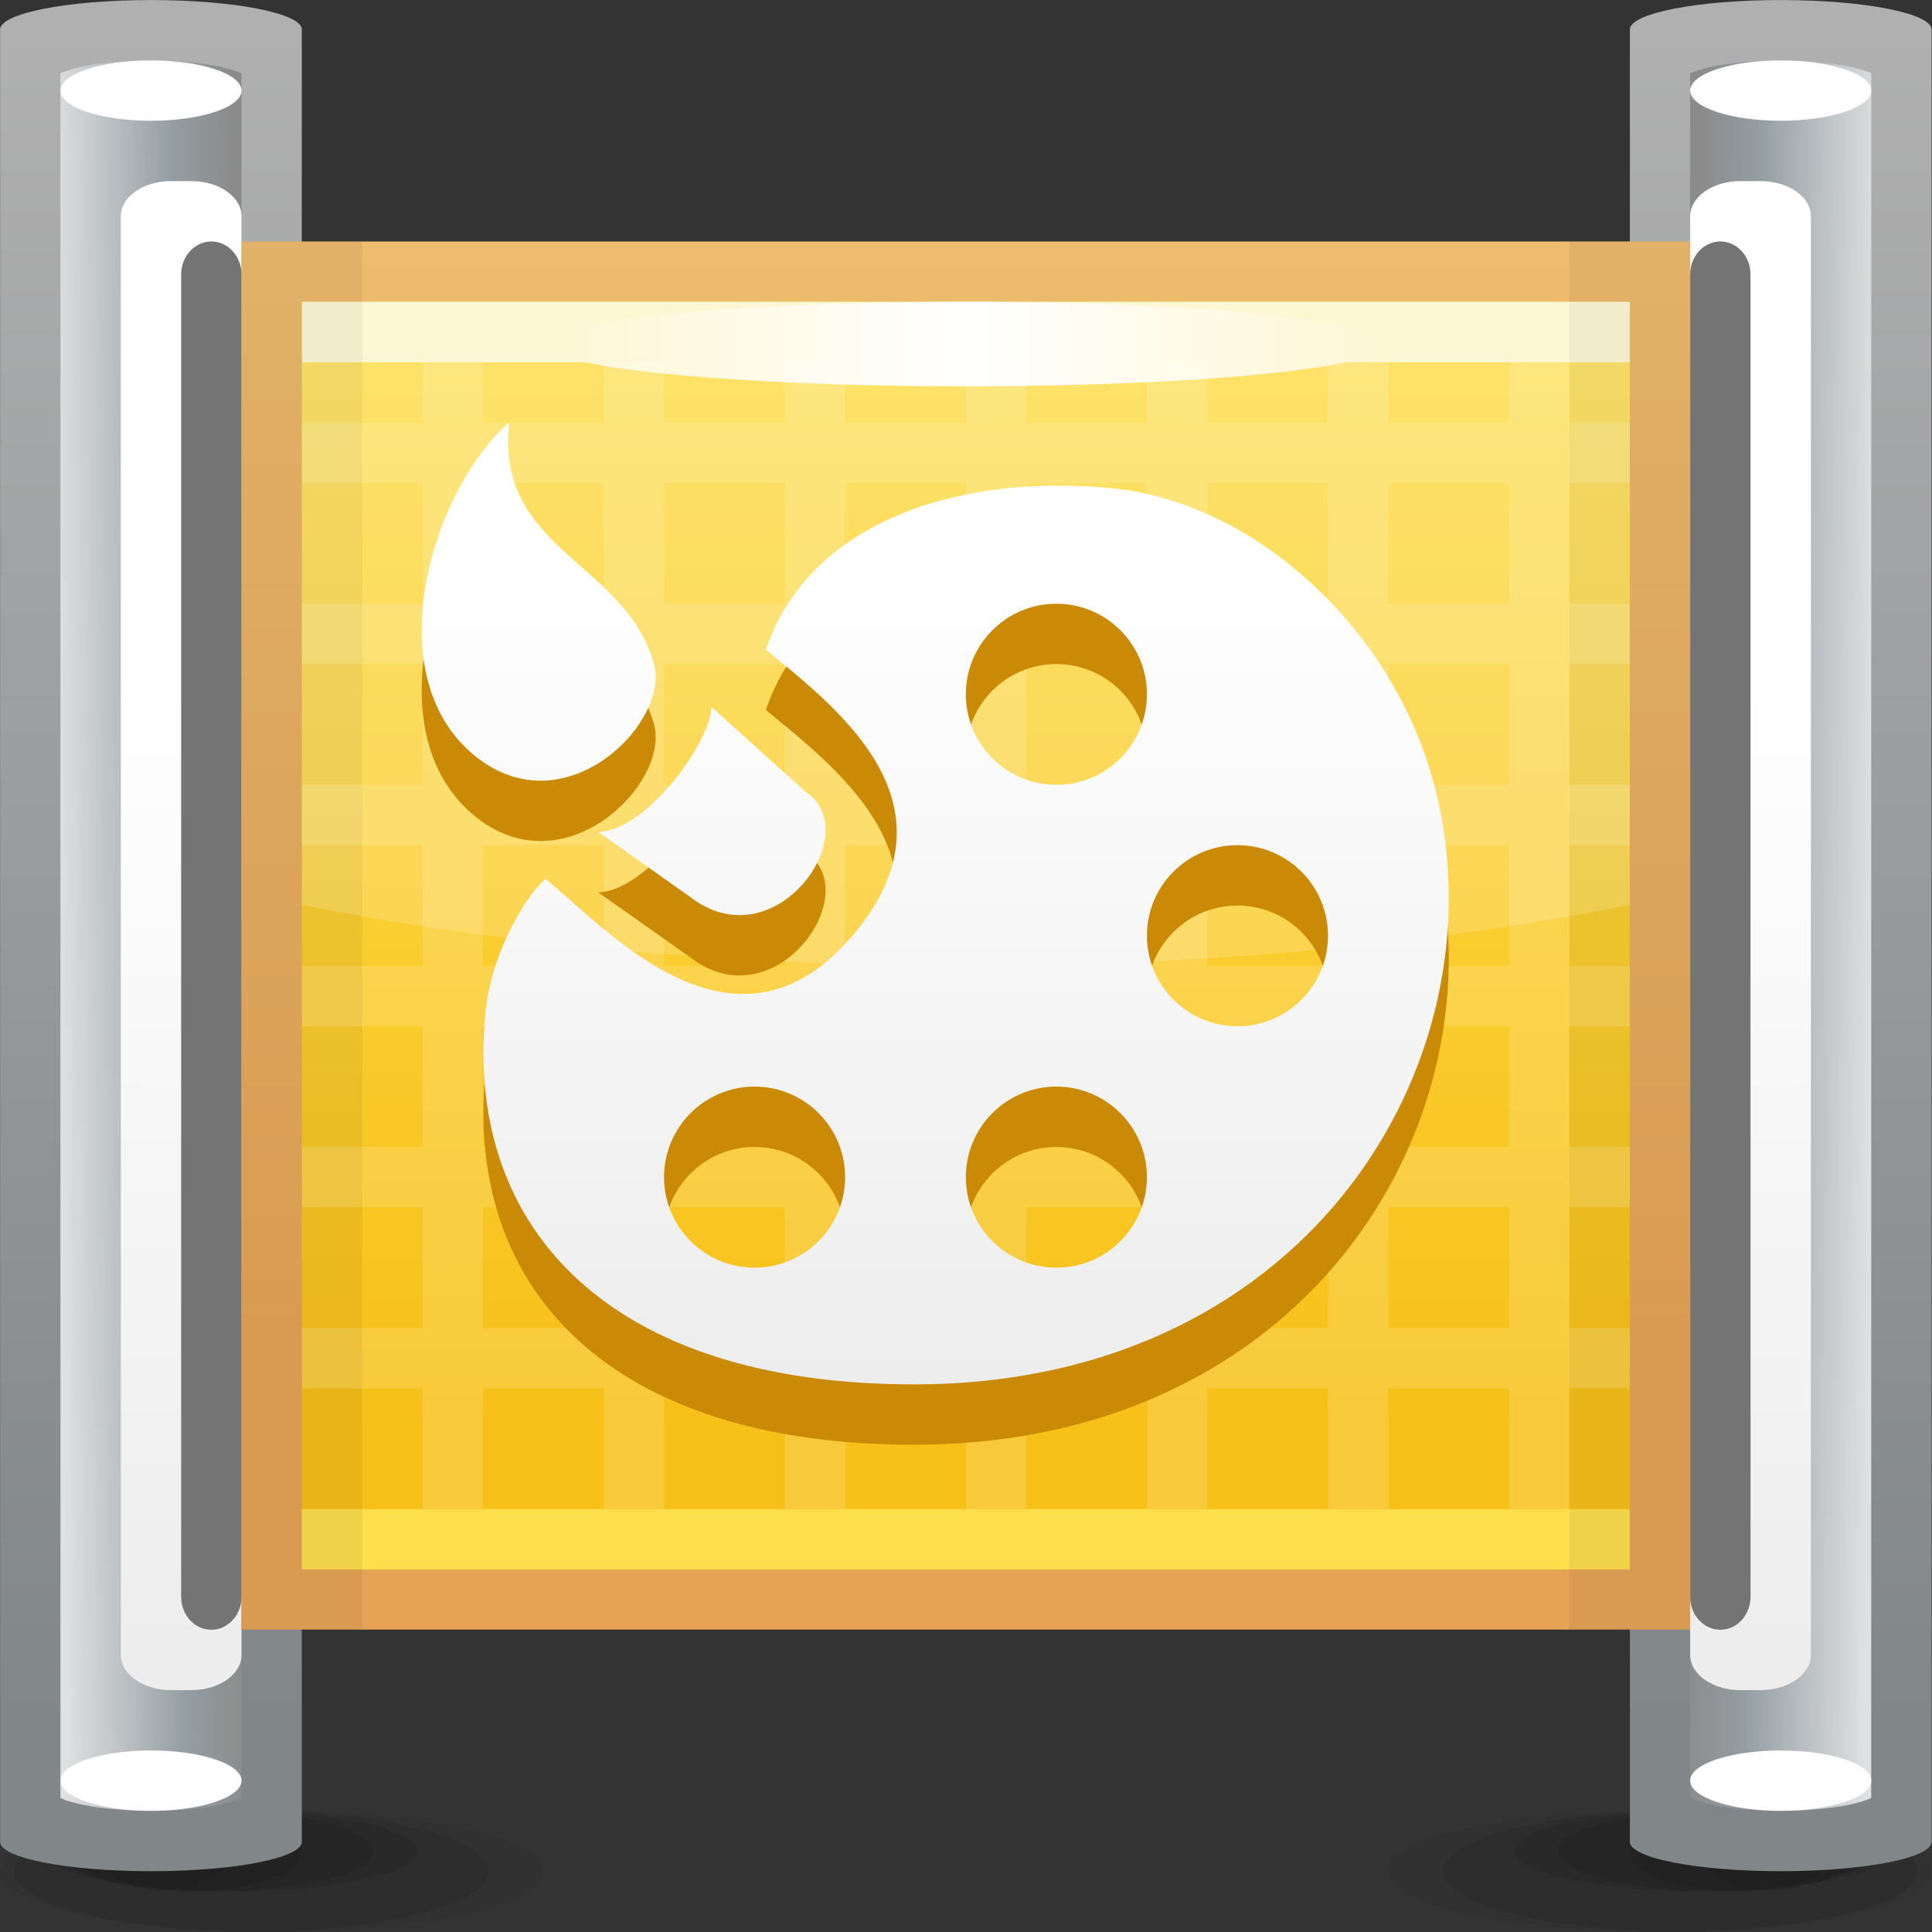 <?xml version="1.0" encoding="UTF-8" standalone="no"?>
<!-- Created with Inkscape (http://www.inkscape.org/) -->

<svg
   xmlns:dc="http://purl.org/dc/elements/1.1/"
   xmlns:cc="http://creativecommons.org/ns#"
   xmlns:rdf="http://www.w3.org/1999/02/22-rdf-syntax-ns#"
   xmlns:svg="http://www.w3.org/2000/svg"
   xmlns="http://www.w3.org/2000/svg"
   xmlns:sodipodi="http://sodipodi.sourceforge.net/DTD/sodipodi-0.dtd"
   xmlns:inkscape="http://www.inkscape.org/namespaces/inkscape"
   width="32"
   height="32"
   id="svg2"
   version="1.1"
   inkscape:version="0.48.3.1 r9886"
   sodipodi:docname="32.svg">
  <rect width="100%" height="100%" fill="#333333" stroke="none"/>
  <defs
     id="defs4">
    <linearGradient
       gradientTransform="matrix(0,1,-1,0,12.043,6.8)"
       y2="0"
       x2="10.244"
       y1="0"
       x1="0"
       gradientUnits="userSpaceOnUse"
       id="LinearGradient_9-14">
      <stop
         id="stop146439"
         stop-color="#ededed"
         offset="0" />
      <stop
         id="stop146441"
         stop-color="#ffffff"
         offset="1" />
    </linearGradient>
    <linearGradient
       gradientTransform="translate(6.859,19.802)"
       y2="0"
       x2="10.285"
       y1="0"
       x1="0"
       gradientUnits="userSpaceOnUse"
       id="LinearGradient_8-08">
      <stop
         id="stop146432"
         stop-color="#fef5cb"
         offset="0" />
      <stop
         id="stop146434"
         stop-color="#ffffff"
         offset="0.5" />
      <stop
         id="stop146436"
         stop-color="#fef5cb"
         offset="1" />
    </linearGradient>
    <linearGradient
       gradientTransform="matrix(0,-1,1,0,11.01,20.251)"
       y2="0"
       x2="14"
       y1="0"
       x1="0"
       gradientUnits="userSpaceOnUse"
       id="LinearGradient_7-79">
      <stop
         id="stop146427"
         stop-color="#fede4d"
         offset="0" />
      <stop
         id="stop146429"
         stop-color="#f7c019"
         offset="1" />
    </linearGradient>
    <linearGradient
       gradientTransform="matrix(0,-1,1,0,11.471,21.001)"
       y2="0"
       x2="14.175"
       y1="0"
       x1="0"
       gradientUnits="userSpaceOnUse"
       id="LinearGradient_6-0">
      <stop
         id="stop146422"
         stop-color="#edbc6d"
         offset="0" />
      <stop
         id="stop146424"
         stop-color="#e6a356"
         offset="1" />
    </linearGradient>
    <linearGradient
       gradientTransform="matrix(-0.013,1,-1,-0.004,22.288,3.406)"
       y2="0"
       x2="18.295"
       y1="0"
       x1="0"
       gradientUnits="userSpaceOnUse"
       id="LinearGradient_5-04">
      <stop
         id="stop146415"
         stop-color="#ededed"
         offset="0" />
      <stop
         id="stop146417"
         stop-color="#ffffff"
         offset="0.667" />
      <stop
         id="stop146419"
         stop-color="#ffffff"
         offset="1" />
    </linearGradient>
    <linearGradient
       gradientTransform="matrix(-1,0.009,-0.009,-1,23.251,11.23)"
       y2="0"
       x2="2.25"
       y1="0"
       x1="0"
       gradientUnits="userSpaceOnUse"
       id="LinearGradient_4-31">
      <stop
         id="stop146408"
         stop-color="#dee0e1"
         offset="0" />
      <stop
         id="stop146410"
         stop-color="#949da2"
         offset="0.667" />
      <stop
         id="stop146412"
         stop-color="#8b8b8b"
         offset="1" />
    </linearGradient>
    <linearGradient
       gradientTransform="matrix(0,-1,1,0,22.016,23.634)"
       y2="0"
       x2="21.053"
       y1="0"
       x1="0"
       gradientUnits="userSpaceOnUse"
       id="LinearGradient_3-14">
      <stop
         id="stop146403"
         stop-color="#b0b0b0"
         offset="0" />
      <stop
         id="stop146405"
         stop-color="#818689"
         offset="1" />
    </linearGradient>
    <linearGradient
       gradientTransform="matrix(0.013,1,-1,0.004,1.714,3.406)"
       y2="0"
       x2="18.295"
       y1="0"
       x1="0"
       gradientUnits="userSpaceOnUse"
       id="LinearGradient_2-83">
      <stop
         id="stop146396"
         stop-color="#ededed"
         offset="0" />
      <stop
         id="stop146398"
         stop-color="#ffffff"
         offset="0.667" />
      <stop
         id="stop146400"
         stop-color="#ffffff"
         offset="1" />
    </linearGradient>
    <linearGradient
       gradientTransform="translate(0.751,11.23)"
       y2="0.021"
       x2="2.25"
       y1="0"
       x1="0"
       gradientUnits="userSpaceOnUse"
       id="LinearGradient_1-02">
      <stop
         id="stop146389"
         stop-color="#dee0e1"
         offset="0" />
      <stop
         id="stop146391"
         stop-color="#949da2"
         offset="0.667" />
      <stop
         id="stop146393"
         stop-color="#8b8b8b"
         offset="1" />
    </linearGradient>
    <linearGradient
       gradientTransform="matrix(0,-1,1,0,1.986,23.634)"
       y2="0"
       x2="21.053"
       y1="0"
       x1="0"
       gradientUnits="userSpaceOnUse"
       id="LinearGradient-19">
      <stop
         id="stop146384"
         stop-color="#b0b0b0"
         offset="0" />
      <stop
         id="stop146386"
         stop-color="#818689"
         offset="1" />
    </linearGradient>
  </defs>
  <sodipodi:namedview
     id="base"
     pagecolor="#ffffff"
     bordercolor="#666666"
     borderopacity="1.0"
     inkscape:pageopacity="0.0"
     inkscape:pageshadow="2"
     inkscape:zoom="11.662765"
     inkscape:cx="16.048309"
     inkscape:cy="15.729469"
     inkscape:document-units="px"
     inkscape:current-layer="layer1"
     showgrid="false"
     inkscape:snap-global="false"
     inkscape:window-width="875"
     inkscape:window-height="593"
     inkscape:window-x="507"
     inkscape:window-y="329"
     inkscape:window-maximized="0" />
  <g
     inkscape:label="Layer 1"
     inkscape:groupmode="layer"
     id="layer1"
     transform="translate(0,-1020.362)">
    <g
       style="fill-rule:evenodd;stroke-width:0.501;stroke-linejoin:bevel;overflow:visible"
       id="g146606"
       transform="matrix(1.333,0,0,1.333,0,1020.364)">
      <g
         transform="scale(1,-1)"
         font-size="16"
         id="Document"
         style="font-size:16px;fill:none;stroke:#000000;font-family:Times New Roman">
        <g
           transform="translate(0,-24)"
           id="Spread">
          <g
             id="MouseOff">
            <g
               id="Group"
               style="stroke:none">
              <g
                 id="Group_1">
                <g
                   id="Group_2">
                  <g
                     stroke-miterlimit="79.84"
                     id="Group_3"
                     style="fill:#000000">
                    <path
                       id="path146450"
                       d="M 3.375,1.5 C 5.238,1.5 6.75,1.164 6.75,0.75 6.75,0.336 5.238,0 3.375,0 1.512,0 0,0.336 0,0.75 0,1.164 1.512,1.5 3.375,1.5 z"
                       inkscape:connector-curvature="0"
                       style="fill-opacity:0.047;marker-start:none;marker-end:none" />
                    <path
                       id="path146452"
                       d="M 3.125,1.5 C 4.751,1.5 6.071,1.164 6.071,0.75 6.071,0.336 4.751,0 3.125,0 1.499,0 0.179,0.336 0.179,0.75 c 0,0.414 1.32,0.75 2.946,0.75 z"
                       inkscape:connector-curvature="0"
                       style="fill-opacity:0.075;marker-start:none;marker-end:none" />
                    <path
                       id="path146454"
                       d="M 2.858,1.5 C 4.139,1.5 5.179,1.276 5.179,1 5.179,0.724 4.139,0.5 2.858,0.5 1.577,0.5 0.537,0.724 0.537,1 c 0,0.276 1.04,0.5 2.321,0.5 z"
                       inkscape:connector-curvature="0"
                       style="fill-opacity:0.09;marker-start:none;marker-end:none" />
                    <path
                       id="path146456"
                       d="M 2.679,1.5 C 3.763,1.5 4.643,1.276 4.643,1 4.643,0.724 3.763,0.5 2.679,0.5 1.595,0.5 0.715,0.724 0.715,1 c 0,0.276 0.88,0.5 1.964,0.5 z"
                       inkscape:connector-curvature="0"
                       style="fill-opacity:0.09;marker-start:none;marker-end:none" />
                    <path
                       id="path146458"
                       d="M 2.322,1.5 C 3.111,1.5 3.751,1.276 3.751,1 3.751,0.724 3.111,0.5 2.322,0.5 1.533,0.5 0.893,0.724 0.893,1 c 0,0.276 0.64,0.5 1.429,0.5 z"
                       inkscape:connector-curvature="0"
                       style="fill-opacity:0.09;marker-start:none;marker-end:none" />
                    <path
                       id="path146460"
                       d="M 2.054,1.5 C 2.498,1.5 2.858,1.276 2.858,1 2.858,0.724 2.498,0.5 2.054,0.5 1.61,0.5 1.25,0.724 1.25,1 c 0,0.276 0.36,0.5 0.804,0.5 z"
                       inkscape:connector-curvature="0"
                       style="fill-opacity:0.047;marker-start:none;marker-end:none" />
                  </g>
                  <path
                     style="fill:url(#LinearGradient-19);stroke-width:0.187;marker-start:none;marker-end:none"
                     id="path146462"
                     stroke-miterlimit="79.84"
                     d="m 0.001,1.117 0,22.517 c 0,0.203 0.84,0.367 1.874,0.367 1.035,0 1.876,-0.164 1.876,-0.367 0,0 -10e-4,0 -10e-4,-0.001 l 0,-22.515 C 3.75,1.117 3.751,1.117 3.751,1.117 3.751,0.914 2.91,0.751 1.875,0.751 0.842,0.751 0.002,0.914 0.001,1.117 z"
                     inkscape:connector-curvature="0" />
                  <path
                     style="fill:url(#LinearGradient_1-02);stroke-width:0.187;marker-start:none;marker-end:none"
                     id="path146464"
                     stroke-miterlimit="79.84"
                     d="M 1.074,1.567 C 0.957,1.59 0.869,1.615 0.807,1.637 l -0.056,0.023 0,21.432 0.056,0.022 c 0.062,0.022 0.15,0.047 0.267,0.071 0.218,0.039 0.495,0.066 0.803,0.066 0.306,0 0.583,-0.027 0.801,-0.066 0.117,-0.024 0.205,-0.049 0.266,-0.071 L 3.001,23.091 3.001,1.66 2.944,1.637 C 2.883,1.615 2.795,1.59 2.678,1.567 2.46,1.527 2.183,1.501 1.877,1.501 1.57,1.501 1.292,1.527 1.074,1.567 z"
                     inkscape:connector-curvature="0" />
                  <path
                     style="fill:url(#LinearGradient_2-83);stroke-width:0.187;marker-start:none;marker-end:none"
                     id="path146466"
                     stroke-miterlimit="79.84"
                     d="m 1.501,21.314 0,-17.875 c 0,-0.242 0.28,-0.438 0.622,-0.438 l 0.256,0 c 0.342,0 0.622,0.196 0.622,0.438 l 0,17.875 c 0,0.242 -0.28,0.437 -0.622,0.437 l -0.256,0 c -0.342,0 -0.622,-0.195 -0.622,-0.437 z"
                     inkscape:connector-curvature="0" />
                  <path
                     id="path146468"
                     stroke-miterlimit="79.84"
                     d="m 2.251,20.592 0,-16.432 c 0,-0.225 0.167,-0.409 0.375,-0.409 l 0,0 c 0.207,0 0.375,0.184 0.375,0.409 l 0,16.432 c 0,0.225 -0.168,0.409 -0.375,0.409 l 0,0 c -0.208,0 -0.375,-0.184 -0.375,-0.409 z"
                     inkscape:connector-curvature="0"
                     style="fill:#747474;stroke-width:0.187;marker-start:none;marker-end:none" />
                  <path
                     id="path146470"
                     stroke-miterlimit="79.84"
                     d="m 1.876,23.251 c 0.621,0 1.125,-0.168 1.125,-0.375 0,-0.207 -0.504,-0.375 -1.125,-0.375 -0.621,0 -1.125,0.168 -1.125,0.375 0,0.207 0.504,0.375 1.125,0.375 z"
                     inkscape:connector-curvature="0"
                     style="fill:#ffffff;stroke-width:0.187;marker-start:none;marker-end:none" />
                  <path
                     id="path146472"
                     stroke-miterlimit="79.84"
                     d="m 1.876,2.251 c 0.621,0 1.125,-0.168 1.125,-0.375 0,-0.207 -0.504,-0.375 -1.125,-0.375 -0.621,0 -1.125,0.168 -1.125,0.375 0,0.207 0.504,0.375 1.125,0.375 z"
                     inkscape:connector-curvature="0"
                     style="fill:#ffffff;stroke-width:0.187;marker-start:none;marker-end:none" />
                </g>
                <g
                   id="Group_4">
                  <g
                     stroke-miterlimit="79.84"
                     id="Group_5"
                     style="fill:#000000">
                    <path
                       id="path146476"
                       d="m 20.626,1.5 c -1.863,0 -3.375,-0.336 -3.375,-0.75 0,-0.414 1.512,-0.75 3.375,-0.75 1.863,0 3.375,0.336 3.375,0.75 0,0.414 -1.512,0.75 -3.375,0.75 z"
                       inkscape:connector-curvature="0"
                       style="fill-opacity:0.047;marker-start:none;marker-end:none" />
                    <path
                       id="path146478"
                       d="M 20.876,1.5 C 19.25,1.5 17.93,1.164 17.93,0.75 17.93,0.336 19.25,0 20.876,0 c 1.626,0 2.946,0.336 2.946,0.75 0,0.414 -1.32,0.75 -2.946,0.75 z"
                       inkscape:connector-curvature="0"
                       style="fill-opacity:0.075;marker-start:none;marker-end:none" />
                    <path
                       id="path146480"
                       d="m 21.143,1.5 c -1.281,0 -2.321,-0.224 -2.321,-0.5 0,-0.276 1.04,-0.5 2.321,-0.5 1.281,0 2.321,0.224 2.321,0.5 0,0.276 -1.04,0.5 -2.321,0.5 z"
                       inkscape:connector-curvature="0"
                       style="fill-opacity:0.09;marker-start:none;marker-end:none" />
                    <path
                       id="path146482"
                       d="m 21.322,1.5 c -1.084,0 -1.964,-0.224 -1.964,-0.5 0,-0.276 0.88,-0.5 1.964,-0.5 1.084,0 1.964,0.224 1.964,0.5 0,0.276 -0.88,0.5 -1.964,0.5 z"
                       inkscape:connector-curvature="0"
                       style="fill-opacity:0.09;marker-start:none;marker-end:none" />
                    <path
                       id="path146484"
                       d="M 21.679,1.5 C 20.89,1.5 20.25,1.276 20.25,1 c 0,-0.276 0.64,-0.5 1.429,-0.5 0.789,0 1.429,0.224 1.429,0.5 0,0.276 -0.64,0.5 -1.429,0.5 z"
                       inkscape:connector-curvature="0"
                       style="fill-opacity:0.09;marker-start:none;marker-end:none" />
                    <path
                       id="path146486"
                       d="m 21.947,1.5 c -0.444,0 -0.804,-0.224 -0.804,-0.5 0,-0.276 0.36,-0.5 0.804,-0.5 0.444,0 0.804,0.224 0.804,0.5 0,0.276 -0.36,0.5 -0.804,0.5 z"
                       inkscape:connector-curvature="0"
                       style="fill-opacity:0.047;marker-start:none;marker-end:none" />
                  </g>
                  <path
                     style="fill:url(#LinearGradient_3-14);stroke-width:0.187;marker-start:none;marker-end:none"
                     id="path146488"
                     stroke-miterlimit="79.84"
                     d="m 24.001,1.117 0,22.517 c 0,0.203 -0.84,0.367 -1.874,0.367 -1.035,0 -1.876,-0.164 -1.876,-0.367 0,0 10e-4,0 10e-4,-0.001 l 0,-22.515 c 0,-0.001 -10e-4,-0.001 -10e-4,-0.001 0,-0.203 0.841,-0.366 1.876,-0.366 1.033,0 1.873,0.163 1.874,0.366 z"
                     inkscape:connector-curvature="0" />
                  <path
                     style="fill:url(#LinearGradient_4-31);stroke-width:0.187;marker-start:none;marker-end:none"
                     id="path146490"
                     stroke-miterlimit="79.84"
                     d="m 22.928,1.567 c 0.117,0.023 0.205,0.048 0.267,0.07 l 0.056,0.023 0,21.432 -0.056,0.022 c -0.062,0.022 -0.15,0.047 -0.267,0.071 -0.218,0.039 -0.495,0.066 -0.803,0.066 -0.306,0 -0.583,-0.027 -0.801,-0.066 -0.117,-0.024 -0.205,-0.049 -0.266,-0.071 l -0.057,-0.023 0,-21.431 0.057,-0.023 c 0.061,-0.022 0.149,-0.047 0.266,-0.07 0.218,-0.04 0.495,-0.066 0.801,-0.066 0.307,0 0.585,0.026 0.803,0.066 z"
                     inkscape:connector-curvature="0" />
                  <path
                     style="fill:url(#LinearGradient_5-04);stroke-width:0.187;marker-start:none;marker-end:none"
                     id="path146492"
                     stroke-miterlimit="79.84"
                     d="m 22.501,21.314 0,-17.875 c 0,-0.242 -0.28,-0.438 -0.622,-0.438 l -0.256,0 c -0.342,0 -0.622,0.196 -0.622,0.438 l 0,17.875 c 0,0.242 0.28,0.437 0.622,0.437 l 0.256,0 c 0.342,0 0.622,-0.195 0.622,-0.437 z"
                     inkscape:connector-curvature="0" />
                  <path
                     id="path146494"
                     stroke-miterlimit="79.84"
                     d="m 21.751,20.592 0,-16.432 c 0,-0.225 -0.167,-0.409 -0.375,-0.409 l 0,0 c -0.207,0 -0.375,0.184 -0.375,0.409 l 0,16.432 c 0,0.225 0.168,0.409 0.375,0.409 l 0,0 c 0.208,0 0.375,-0.184 0.375,-0.409 z"
                     inkscape:connector-curvature="0"
                     style="fill:#747474;stroke-width:0.187;marker-start:none;marker-end:none" />
                  <path
                     id="path146496"
                     stroke-miterlimit="79.84"
                     d="m 22.126,23.251 c -0.621,0 -1.125,-0.168 -1.125,-0.375 0,-0.207 0.504,-0.375 1.125,-0.375 0.621,0 1.125,0.168 1.125,0.375 0,0.207 -0.504,0.375 -1.125,0.375 z"
                     inkscape:connector-curvature="0"
                     style="fill:#ffffff;stroke-width:0.187;marker-start:none;marker-end:none" />
                  <path
                     id="path146498"
                     stroke-miterlimit="79.84"
                     d="m 22.126,2.251 c -0.621,0 -1.125,-0.168 -1.125,-0.375 0,-0.207 0.504,-0.375 1.125,-0.375 0.621,0 1.125,0.168 1.125,0.375 0,0.207 -0.504,0.375 -1.125,0.375 z"
                     inkscape:connector-curvature="0"
                     style="fill:#ffffff;stroke-width:0.187;marker-start:none;marker-end:none" />
                </g>
                <path
                   style="fill:url(#LinearGradient_6-0);stroke-width:0.187;marker-start:none;marker-end:none"
                   id="path146500"
                   stroke-miterlimit="79.84"
                   d="m 3.001,21.001 0,-17.248 18,0 0,17.248 -18,0 z"
                   inkscape:connector-curvature="0" />
                <path
                   style="fill:url(#LinearGradient_7-79);stroke-width:0.187;marker-start:none;marker-end:none"
                   id="path146502"
                   stroke-miterlimit="79.84"
                   d="m 3.751,4.501 0,15.75 16.5,0 0,-15.75 -16.5,0 z"
                   inkscape:connector-curvature="0" />
                <path
                   id="path146504"
                   stroke-miterlimit="79.84"
                   d="m 3.752,20.251 0,-0.751 16.499,0 0,0.751 -16.499,0 z"
                   inkscape:connector-curvature="0"
                   style="fill:#fef5cb;stroke-width:0.309;marker-start:none;marker-end:none" />
                <path
                   style="fill:url(#LinearGradient_8-08);stroke-width:0.309;marker-start:none;marker-end:none"
                   id="path146506"
                   stroke-miterlimit="79.84"
                   d="m 12.001,20.251 c 2.898,0 5.25,-0.236 5.25,-0.525 0,-0.289 -2.352,-0.525 -5.25,-0.525 -2.898,0 -5.25,0.236 -5.25,0.525 0,0.289 2.352,0.525 5.25,0.525 z"
                   inkscape:connector-curvature="0" />
                <path
                   id="path146508"
                   stroke-miterlimit="79.84"
                   d="m 3.751,5.25 0,-0.749 16.499,0 0,0.749 -16.499,0 z"
                   inkscape:connector-curvature="0"
                   style="fill:#fede4d;stroke-width:0.309;marker-start:none;marker-end:none" />
                <path
                   id="path146510"
                   stroke-miterlimit="79.84"
                   d="m 4.502,21 0,-17.249 -1.501,0 0,17.249 1.501,0 z"
                   inkscape:connector-curvature="0"
                   style="fill:#000000;fill-opacity:0.055;stroke-width:0.187;marker-start:none;marker-end:none" />
                <path
                   id="path146512"
                   stroke-miterlimit="79.84"
                   d="m 19.5,21.001 0,-17.251 1.501,0 0,17.251 -1.501,0 z"
                   inkscape:connector-curvature="0"
                   style="fill:#000000;fill-opacity:0.055;stroke-width:0.187;marker-start:none;marker-end:none" />
                <path
                   id="path146514"
                   stroke-miterlimit="79.84"
                   d="m 5.251,5.25 0,1.501 -1.499,0 0,0.749 1.499,0 0,1.501 -1.499,0 0,0.749 1.499,0 0,1.501 -1.499,0 0,0.749 1.499,0 0,1.501 -1.499,0 0,0.749 1.499,0 0,1.501 -1.499,0 0,0.749 1.499,0 0,1.501 -1.5,0 0,0.749 1.5,0 0,0.751 0.749,0 0,-0.751 1.502,0 0,0.751 0.749,0 0,-0.751 1.501,0 0,0.751 0.749,0 0,-0.751 1.501,0 0,0.751 0.749,0 0,-0.751 1.501,0 0,0.751 0.749,0 0,-0.751 1.501,0 0,0.752 0.749,0 0,-0.752 1.501,0 0,0.752 0.749,0 0,-0.752 0.749,0 0,-0.749 -0.749,0 0,-1.501 0.75,0 0,-0.749 -0.75,0 0,-1.501 0.75,0 0,-0.749 -0.75,0 0,-1.501 0.75,0 0,-0.749 -0.75,0 0,-1.501 0.75,0 0,-0.749 -0.75,0 0,-1.501 0.75,0 0,-0.749 -0.75,0 0,-1.5 -0.749,0 0,1.5 -1.501,0 0,-1.5 -0.749,0 0,1.5 -1.501,0 0,-1.501 -0.749,0 0,1.501 -1.501,0 0,-1.501 -0.749,0 0,1.501 -1.501,0 0,-1.501 -0.749,0 0,1.501 -1.501,0 0,-1.501 -0.749,0 0,1.501 -1.502,0 0,-1.501 -0.749,0 z m 2.251,2.25 0,1.501 -1.502,0 0,-1.501 1.502,0 z m 2.25,0 0,1.501 -1.501,0 0,-1.501 1.501,0 z m 2.25,0 0,1.501 -1.501,0 0,-1.501 1.501,0 z m 2.25,0 0,1.501 -1.501,0 0,-1.501 1.501,0 z m 2.25,0 0,1.501 -1.501,0 0,-1.501 1.501,0 z m 2.25,0 0,1.501 -1.501,0 0,-1.501 1.501,0 z m -11.25,2.25 0,1.501 -1.502,0 0,-1.501 1.502,0 z m 2.25,0 0,1.501 -1.501,0 0,-1.501 1.501,0 z m 2.25,0 0,1.501 -1.501,0 0,-1.501 1.501,0 z m 2.25,0 0,1.501 -1.501,0 0,-1.501 1.501,0 z m 2.25,0 0,1.501 -1.501,0 0,-1.501 1.501,0 z m 2.25,0 0,1.501 -1.501,0 0,-1.501 1.501,0 z M 7.502,12 l 0,1.501 L 6,13.501 6,12 7.502,12 z m 2.25,0 0,1.501 -1.501,0 0,-1.501 1.501,0 z m 2.25,0 0,1.501 -1.501,0 0,-1.501 1.501,0 z m 2.25,0 0,1.501 -1.501,0 0,-1.501 1.501,0 z m 2.25,0 0,1.501 -1.501,0 0,-1.501 1.501,0 z m 2.25,0 0,1.501 -1.501,0 0,-1.501 1.501,0 z m -11.25,2.25 0,1.501 -1.502,0 0,-1.501 1.502,0 z m 2.25,0 0,1.501 -1.501,0 0,-1.501 1.501,0 z m 2.25,0 0,1.501 -1.501,0 0,-1.501 1.501,0 z m 2.25,0 0,1.501 -1.501,0 0,-1.501 1.501,0 z m 2.25,0 0,1.501 -1.501,0 0,-1.501 1.501,0 z m 2.25,0 0,1.501 -1.501,0 0,-1.501 1.501,0 z m -11.25,2.25 0,1.501 -1.502,0 0,-1.501 1.502,0 z m 2.25,0 0,1.501 -1.501,0 0,-1.501 1.501,0 z m 2.25,0 0,1.501 -1.501,0 0,-1.501 1.501,0 z m 2.25,0 0,1.501 -1.501,0 0,-1.501 1.501,0 z m 2.25,0 0,1.501 -1.501,0 0,-1.501 1.501,0 z m 2.25,0 0,1.501 -1.501,0 0,-1.501 1.501,0 z"
                   inkscape:connector-curvature="0"
                   style="fill:#ffffff;fill-opacity:0.145;stroke-width:0.309;marker-start:none;marker-end:none" />
                <path
                   id="path146516"
                   stroke-miterlimit="79.84"
                   d="m 3.751,12.759 10e-4,7.492 16.499,0 0,-7.492 c -2.396,-0.482 -5.224,-0.758 -8.25,-0.758 -3.026,0 -5.855,0.276 -8.25,0.758 z"
                   inkscape:connector-curvature="0"
                   style="fill:#ffffff;fill-opacity:0.165;stroke-width:0.187;marker-start:none;marker-end:none" />
              </g>
              <g
                 stroke-miterlimit="79.84"
                 id="Group_6">
                <path
                   id="path146519"
                   d="m 6.028,10.643 c 0.075,0.825 0.562,1.537 0.75,1.687 0.75,-0.6 2.4,-2.512 3.9,-0.6 1.241,1.582 -0.3,2.738 -1.162,3.45 0.563,1.65 2.511,2.196 4.342,2 1.725,-0.187 3.399,-1.699 3.937,-3.586 0.955,-3.362 -1.432,-7.544 -6.44,-7.544 -3.757,0 -5.57,1.914 -5.327,4.593 z M 10.501,8.625 C 10.501,9.246 9.997,9.75 9.376,9.75 8.755,9.75 8.251,9.246 8.251,8.625 8.251,8.004 8.755,7.5 9.376,7.5 c 0.621,0 1.125,0.504 1.125,1.125 z m 3.75,0 c 0,0.621 -0.504,1.125 -1.125,1.125 -0.621,0 -1.125,-0.504 -1.125,-1.125 0,-0.621 0.504,-1.125 1.125,-1.125 0.621,0 1.125,0.504 1.125,1.125 z m 2.25,3 c 0,0.621 -0.504,1.125 -1.125,1.125 -0.621,0 -1.125,-0.504 -1.125,-1.125 0,-0.621 0.504,-1.125 1.125,-1.125 0.621,0 1.125,0.504 1.125,1.125 z m -7.924,0.481 -1.143,0.807 c 0.619,0.024 1.396,1.132 1.408,1.555 l 1.161,-1.05 C 10.78,12.919 9.632,11.289 8.577,12.106 z m 5.674,2.519 c 0,0.621 -0.504,1.125 -1.125,1.125 -0.621,0 -1.125,-0.504 -1.125,-1.125 0,-0.621 0.504,-1.125 1.125,-1.125 0.621,0 1.125,0.504 1.125,1.125 z M 5.86,13.894 C 4.678,14.918 5.385,17.178 6.326,18.001 6.151,16.404 7.785,16.272 8.128,14.993 8.324,14.261 6.987,12.919 5.86,13.894 z"
                   inkscape:connector-curvature="0"
                   style="fill:#cb8a05;marker-start:none;marker-end:none" />
                <path
                   style="fill:url(#LinearGradient_9-14);marker-start:none;marker-end:none"
                   id="path146521"
                   d="m 6.028,11.393 c 0.075,0.825 0.562,1.537 0.75,1.687 0.75,-0.6 2.4,-2.512 3.9,-0.6 1.241,1.582 -0.3,2.738 -1.162,3.45 0.563,1.65 2.511,2.196 4.342,2 1.725,-0.187 3.399,-1.699 3.937,-3.586 C 18.75,10.982 16.363,6.8 11.355,6.8 7.598,6.8 5.785,8.714 6.028,11.393 z m 4.473,-2.018 c 0,0.621 -0.504,1.125 -1.125,1.125 -0.621,0 -1.125,-0.504 -1.125,-1.125 0,-0.621 0.504,-1.125 1.125,-1.125 0.621,0 1.125,0.504 1.125,1.125 z m 3.75,0 c 0,0.621 -0.504,1.125 -1.125,1.125 -0.621,0 -1.125,-0.504 -1.125,-1.125 0,-0.621 0.504,-1.125 1.125,-1.125 0.621,0 1.125,0.504 1.125,1.125 z m 2.25,3 c 0,0.621 -0.504,1.125 -1.125,1.125 -0.621,0 -1.125,-0.504 -1.125,-1.125 0,-0.621 0.504,-1.125 1.125,-1.125 0.621,0 1.125,0.504 1.125,1.125 z m -7.924,0.481 -1.143,0.807 c 0.619,0.024 1.396,1.132 1.408,1.555 l 1.161,-1.05 C 10.78,13.669 9.632,12.039 8.577,12.856 z m 5.674,2.519 c 0,0.621 -0.504,1.125 -1.125,1.125 -0.621,0 -1.125,-0.504 -1.125,-1.125 0,-0.621 0.504,-1.125 1.125,-1.125 0.621,0 1.125,0.504 1.125,1.125 z M 5.86,14.644 C 4.678,15.668 5.385,17.928 6.326,18.751 6.151,17.154 7.785,17.022 8.128,15.743 8.324,15.011 6.987,13.669 5.86,14.644 z"
                   inkscape:connector-curvature="0" />
              </g>
            </g>
          </g>
        </g>
      </g>
    </g>
  </g>
</svg>
